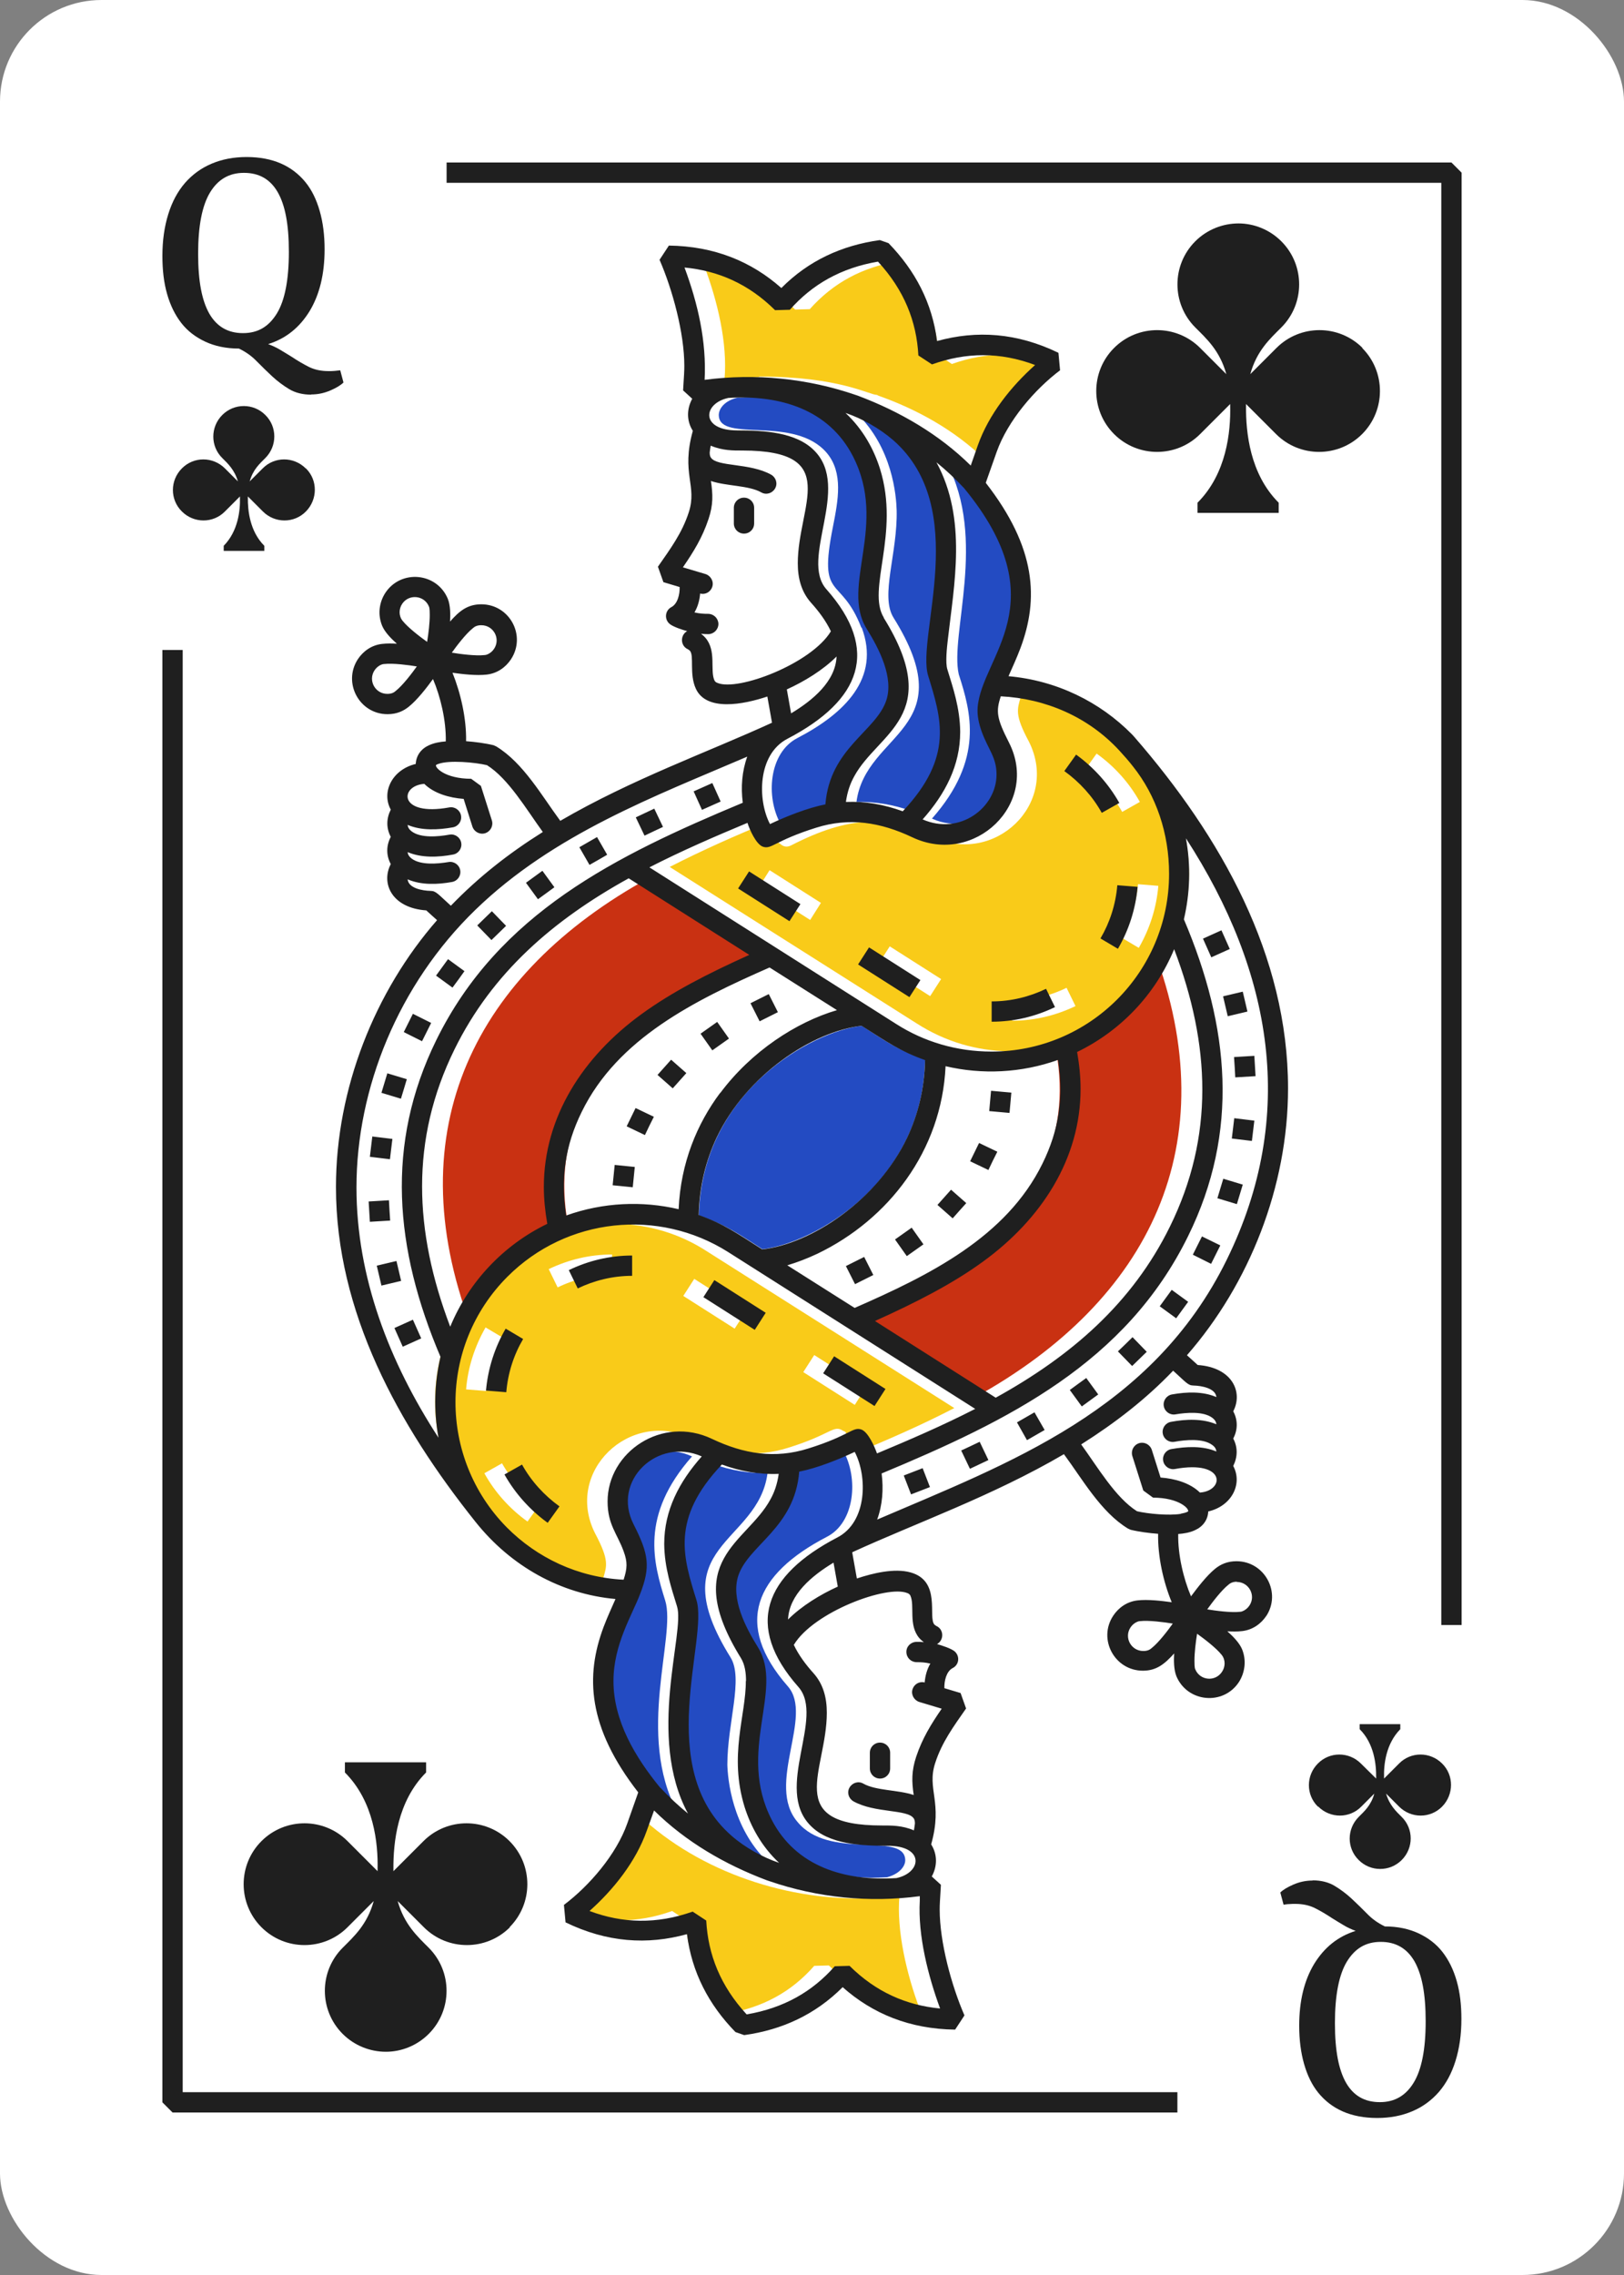 <?xml version="1.0" encoding="UTF-8"?><svg id="Grouped" xmlns="http://www.w3.org/2000/svg" viewBox="0 0 80 112"><rect x="0" y="0" width="80" height="112" fill="#808080" stroke="none"/><defs><style>.cls-1{fill:#f9cb19;}.cls-2{fill:#fff;}.cls-3{fill:#c93112;}.cls-4{fill:#1f1f1f;}.cls-5{fill:#234bc2;}</style></defs><g id="Queen"><rect id="BG-2" class="cls-2" width="80" height="112" rx="5" ry="5"/><g id="Suit"><g id="Suit-2"><g id="Suit-3"><path class="cls-4" d="m15.06,23.06c-.59-.59-1.54-.59-2.12,0l-.64.64c.16-.58.49-.87.77-1.15.59-.59.59-1.54,0-2.12-.29-.29-.67-.44-1.06-.44s-.77.15-1.06.44c-.59.59-.59,1.54,0,2.12.27.27.6.57.77,1.15l-.64-.64c-.59-.59-1.54-.59-2.12,0-.59.59-.59,1.54,0,2.12.59.59,1.54.59,2.12,0l.74-.74v.04c.02.65-.09,1.67-.8,2.39v.25h2v-.25c-.71-.71-.82-1.73-.81-2.38v-.05s.74.74.74.74c.59.59,1.54.59,2.12,0s.59-1.54,0-2.12Z"/><path class="cls-4" d="m64.94,88.94c.59.59,1.54.59,2.12,0l.64-.64c-.16.58-.49.87-.77,1.15-.59.59-.59,1.54,0,2.12.29.29.67.44,1.06.44s.77-.15,1.06-.44c.59-.59.59-1.54,0-2.12-.27-.27-.6-.57-.77-1.15l.64.64c.59.59,1.54.59,2.12,0s.59-1.54,0-2.12c-.59-.59-1.54-.59-2.12,0l-.74.74v-.04c-.02-.65.09-1.67.8-2.39v-.25h-2v.25c.71.71.82,1.73.81,2.38v.05s-.75-.74-.75-.74c-.59-.59-1.54-.59-2.12,0-.59.59-.59,1.54,0,2.12Z"/></g><g id="Value"><path class="cls-4" d="m15.34,19.43c-.42,0-.79-.09-1.09-.27-.3-.18-.58-.39-.84-.63s-.51-.49-.77-.75c-.25-.26-.54-.46-.87-.62-.63,0-1.19-.12-1.66-.34-.47-.22-.87-.52-1.18-.92s-.54-.87-.7-1.43c-.16-.56-.23-1.18-.23-1.87,0-.77.1-1.45.29-2.06.19-.61.46-1.11.82-1.53.36-.41.79-.73,1.31-.95.52-.22,1.09-.33,1.73-.33s1.21.11,1.69.32c.48.21.88.52,1.2.91.32.39.55.87.71,1.43.16.56.24,1.19.24,1.88,0,1.23-.25,2.24-.74,3.05-.5.81-1.17,1.35-2.04,1.62.21.08.41.17.59.28s.37.22.56.34c.3.2.59.37.87.51.29.14.61.2.95.2.11,0,.21,0,.31-.01s.19-.02.27-.03l.16.6c-.13.13-.34.26-.64.39s-.61.2-.96.2Zm-3.33-10.92c-.72,0-1.27.32-1.66.96-.39.64-.59,1.64-.59,3.02s.19,2.31.55,2.95c.37.64.92.96,1.66.96s1.27-.32,1.67-.97c.39-.64.59-1.65.59-3.03s-.19-2.31-.55-2.94c-.37-.64-.92-.95-1.66-.95Z"/><path class="cls-4" d="m64.65,92.57c.42,0,.79.09,1.09.27.3.18.58.39.84.63.26.24.51.49.77.75.25.26.54.46.87.62.63,0,1.19.12,1.66.34.47.22.87.52,1.18.92s.54.87.7,1.43c.16.56.23,1.18.23,1.87,0,.77-.1,1.45-.29,2.06-.19.61-.46,1.11-.82,1.53-.36.41-.79.73-1.31.95-.52.22-1.09.33-1.73.33s-1.21-.11-1.69-.32c-.48-.21-.88-.52-1.2-.91-.32-.39-.55-.87-.71-1.43-.16-.56-.24-1.19-.24-1.88,0-1.23.25-2.24.74-3.05.5-.81,1.17-1.35,2.04-1.62-.21-.08-.41-.17-.59-.28s-.37-.22-.56-.34c-.3-.2-.59-.37-.87-.51-.29-.14-.61-.2-.95-.2-.11,0-.21,0-.31.01-.1,0-.19.02-.27.03l-.16-.6c.13-.13.34-.26.64-.39s.61-.2.96-.2Zm3.33,10.92c.72,0,1.27-.32,1.66-.96.39-.64.59-1.64.59-3.02s-.19-2.31-.55-2.95c-.37-.64-.92-.96-1.66-.96s-1.27.32-1.67.97c-.39.64-.59,1.65-.59,3.03s.19,2.31.55,2.94c.37.64.92.95,1.66.95Z"/></g></g><g id="Value-2"><path class="cls-4" d="m67.12,17.13c-1.17-1.17-3.07-1.17-4.24,0l-1.29,1.29c.32-1.16.98-1.75,1.53-2.3,1.17-1.17,1.17-3.07,0-4.24-.58-.58-1.35-.88-2.11-.88s-1.54.29-2.13.88c-1.17,1.17-1.17,3.07,0,4.24.55.55,1.21,1.14,1.53,2.3l-1.29-1.29c-1.17-1.17-3.07-1.17-4.24,0s-1.17,3.07,0,4.24,3.07,1.17,4.24,0l1.48-1.48s0,.05,0,.08c.03,1.3-.18,3.35-1.61,4.78v.5h4v-.5c-1.42-1.42-1.62-3.46-1.61-4.76,0-.04,0-.07,0-.1l1.48,1.48c1.17,1.17,3.07,1.17,4.24,0,1.17-1.17,1.17-3.07,0-4.24Z"/><path class="cls-4" d="m25.12,94.88c-1.17,1.17-3.07,1.17-4.24,0l-1.29-1.29c.32,1.15.98,1.75,1.53,2.3,1.17,1.17,1.17,3.07,0,4.24-.58.58-1.35.88-2.11.88s-1.54-.29-2.13-.88c-1.17-1.17-1.17-3.07,0-4.24.55-.55,1.21-1.14,1.53-2.3l-1.29,1.29c-1.17,1.17-3.07,1.17-4.24,0-1.17-1.17-1.17-3.07,0-4.24,1.17-1.17,3.07-1.17,4.24,0l1.48,1.48s0-.05,0-.08c.03-1.3-.18-3.35-1.61-4.78v-.5h4v.5c-1.42,1.42-1.62,3.46-1.61,4.76,0,.04,0,.07,0,.1l1.48-1.48c1.17-1.17,3.07-1.17,4.24,0,1.17,1.17,1.17,3.07,0,4.24Z"/></g></g><path id="Frame" class="cls-4" d="m72,80h-1V9H22v-1h49.5l.5.5v71.5ZM8,32v71.5l.5.5h49.5v-1H9V32h-1Z"/><g id="Illustration"><g id="Color"><path class="cls-1" d="m45.29,98.86c-1.74-.18-3.2-.86-4.46-2.1l-.72.02c-1.14,1.3-2.56,2.06-4.34,2.36-1.24-1.34-1.9-2.86-2-4.62l-.66-.44c-1.72.62-3.4.6-5.08-.04,2.11-1.85,2.61-3.36,3.18-4.94,2.91,2.91,7.29,4.44,11.36,4.36.2,0,.4-.04.58-.04.02,0,.04.02.06.02.04,0,.06-.02.1-.02.02,0,.06-.02.06-.02.32-.02.62-.04.94-.08-.16,1.73.37,3.92.98,5.54Z"/><path class="cls-5" d="m44.59,91.52c.04.34-.28.74-.9.9-4.4.28-6.75-2.09-6.86-5.56,0-2.24.92-4.31,0-5.78-3.17-5.14,1.63-4.2,2-8.68.45-.1.81-.03,2.72-.96.74,1.34.57,3.51-.82,4.22-3.54,1.84-4.61,4.29-1.92,7.36,1.29,1.46-1.11,4.83.48,6.68,1.55,1.88,5.17.48,5.3,1.82Z"/><path class="cls-5" d="m35.83,86.88c.02.68.22,3.08,1.98,4.78-7.05-2.81-3.27-10.56-4-12.9-.83-2.66-.96-4.33,1.28-6.7.92.34,1.84.48,2.72.46-.46,3.53-5.31,3.49-1.82,9.08.64,1.05-.16,3.21-.16,5.28Z"/><path class="cls-5" d="m33.37,89.22c-.57-.47-.58-.42-1.4-1.3-4.55-5.62-.77-8.3-.62-10.72.06-.74-.28-1.48-.64-2.18-1.1-2.15,1.21-4.32,3.38-3.32-2.58,2.92-1.9,5.24-1.32,7.1.55,1.77-1.46,6.57.6,10.42Z"/><path class="cls-3" d="m48.05,68.78l-5.94-3.76c4.4-1.98,7.48-3.94,9.14-7.3.92-1.9,1.16-3.8.78-5.98,2.16-1.02,3.88-2.8,4.8-5,3.62,9.58-.18,17.28-8.78,22.04Z"/><path class="cls-3" d="m37.91,46.98c-4.42,1.98-7.5,3.94-9.14,7.3-.94,1.9-1.18,3.8-.8,5.98-2.14,1.02-3.86,2.8-4.78,5-3.66-9.68.24-17.35,8.78-22.04l5.94,3.76Z"/><path class="cls-1" d="m34.85,61.62c-5.55-3.62-13.42.3-13.42,7.38,0,4.66,3.68,8.46,8.28,8.72.17-.62.33-.87-.4-2.24-1.52-3.03,1.71-6.12,4.76-4.68,1.7.8,3.2.96,4.74.48,2.17-.67,2.24-1.16,2.72-.84.04.02.08.02.12.06.02.02.02.06.04.08h.02c0,.13.06-.09.48.94,1.54-.64,3.2-1.36,4.82-2.2l-12.16-7.7Zm-11.89,6.78c.09-1.08.42-2.11.96-3.05l.86.51c-.47.81-.75,1.69-.83,2.62l-1-.08Zm3.03,6.51c-.87-.62-1.61-1.44-2.13-2.38l.87-.49c.45.8,1.09,1.51,1.84,2.05l-.58.81Zm1.48-11.53l-.44-.9c.98-.47,2.03-.72,3.12-.72v1c-.94,0-1.84.21-2.68.62Zm8.72,2.03l-2.53-1.61.54-.84,2.53,1.61-.54.84Zm5.91,3.75l-2.53-1.61.54-.84,2.53,1.61-.53.84Z"/><path class="cls-1" d="m50.29,34.28c-.18.65-.32.9.4,2.24,1.52,3.05-1.7,6.12-4.76,4.68-2.24-1.05-4.08-1.06-6.96.42-.22.11-.4.06-.56-.1-.02,0-.04,0-.04-.02l-.06-.06s0-.03-.02-.03c-.2-.26-.34-.59-.46-.93-1.56.64-3.2,1.36-4.84,2.2l12.16,7.7c5.73,3.68,13.42-.46,13.42-7.38,0-4.66-3.68-8.46-8.28-8.72Zm-10.38,11.01l-2.53-1.61.53-.84,2.53,1.61-.53.84Zm5.91,3.75l-2.53-1.61.54-.84,2.53,1.61-.54.84Zm4.04,1.21v-1c.94,0,1.84-.21,2.68-.62l.44.9c-.98.47-2.03.72-3.12.72Zm3.58-12.34l.58-.81c.87.62,1.61,1.44,2.13,2.38l-.87.49c-.45-.8-1.09-1.51-1.84-2.05Zm2.65,8.75l-.86-.51c.47-.81.75-1.69.83-2.62l1,.08c-.09,1.08-.42,2.11-.96,3.05Z"/><path class="cls-5" d="m49.29,36.98c1.11,2.11-1.18,4.33-3.38,3.32,2.58-2.92,1.92-5.24,1.32-7.1-.45-1.97,1.41-6.66-.6-10.42.4.33.49.31,1.4,1.3,4.59,5.63.77,8.25.62,10.72-.06.74.28,1.48.64,2.18Z"/><path class="cls-5" d="m44.93,39.94c-.94-.34-1.84-.48-2.74-.46.46-3.48,5.31-3.5,1.82-9.08-.66-1.08.21-3.16.16-5.28-.02-.7-.2-3.08-1.98-4.78,7.07,2.83,3.27,10.55,4.1,13.14.6,1.87,1.14,3.8-1.36,6.46Z"/><path class="cls-5" d="m41.17,39.6c-.44.1-.81.03-2.72.96-.74-1.34-.57-3.49.82-4.22,2.35-1.22,4.11-2.96,3.18-5.44h-.02c-1.02-2.63-2.14-1.25-1.4-4.96.26-1.32.52-2.66-.3-3.64-1.59-1.87-5.22-.5-5.32-1.82-.03-.34.28-.76.92-.9,4.3-.31,6.73,2.05,6.84,5.56.05,1.99-.94,4.27,0,5.78,3.17,5.14-1.63,4.2-2,8.68Z"/><path class="cls-1" d="m51.97,17.96c-2.11,1.9-2.59,3.36-3.16,4.94-.12-.1-.22-.2-.34-.32-1.47-1.41-3.28-2.42-5.2-3.1-.04-.02-.06-.04-.08-.04-.37,0-1.85-.9-5.76-.9,0,0-.04.02-.06.02-.18,0-.36.02-.56.04-.04,0-.06-.04-.1-.02-.04,0-.08.02-.12.04-.3.02-.6.02-.9.06.16-1.79-.36-3.89-.98-5.54,1.74.18,3.2.86,4.46,2.1l.72-.02c1.16-1.3,2.58-2.06,4.36-2.36,1.24,1.34,1.88,2.86,1.98,4.62l.66.44c1.74-.62,3.4-.6,5.08.04Z"/><path class="cls-5" d="m45.57,52.16c-.1,6.08-5.53,9.06-8.01,9.34-1.15-.73-1.75-1.18-3.13-1.66.12-6.08,5.54-9.06,8.02-9.34,1.14.73,1.74,1.18,3.12,1.66Z"/></g><path id="Line" class="cls-4" d="m37.15,25c0,.26,0,.51,0,.77,0,.28-.22.5-.5.5s-.5-.22-.5-.5c0-.26,0-.51,0-.77,0-.28.22-.5.5-.5.28,0,.5.22.5.5Zm25.23,54.55c-.26.39-.67.69-1.19.75-.25.03-.5.02-.73.01.27.24.58.55.72.87.23.55.15,1.16-.15,1.63-.77,1.17-2.54,1-3.08-.29-.13-.33-.13-.77-.11-1.12-.46.51-.86.85-1.54.85-1.39,0-2.23-1.55-1.46-2.71.26-.39.67-.69,1.19-.75.5-.06,1.19.02,1.69.09-.42-1.02-.69-2.26-.67-3.37-.42-.03-.96-.1-1.36-.2l-.13-.06c-1.33-.81-2.24-2.43-3.15-3.66-3.54,2.07-7.27,3.38-10.43,4.83l.23,1.29c.78-.26,1.85-.52,2.64-.3,1.53.42.85,2.21,1.18,2.57.02.02.05.04.1.07.37.17.38.69.03.89.21.06.73.22.89.38.25.25.18.65-.12.8-.31.16-.42.63-.41.99l.8.24.27.76c-.62.89-1.19,1.66-1.52,2.68-.43,1.31.39,1.91-.2,4.01.31.49.31,1.07.03,1.58l.45.41c-.05.87-.06.95-.06,1.22,0,1.61.58,3.74,1.22,5.21l-.46.7c-2.24-.03-4.06-.78-5.54-2.09-1.35,1.35-2.98,2.1-4.85,2.36l-.43-.15c-1.32-1.35-2.15-2.94-2.39-4.82-1.95.54-3.94.41-5.98-.58l-.08-.86c1.25-.94,2.58-2.48,3.12-4.01l.54-1.53c-2.49-3.2-2.62-5.72-1.7-8.16.19-.5.4-.95.58-1.36-2.69-.24-5.15-1.61-6.89-3.79-3.82-4.78-6.88-10.34-6.88-16.49,0-4.85,1.92-9.64,4.98-13.14-.05-.04-.53-.48-.53-.48-1.71-.12-2.24-1.34-1.75-2.28-.24-.44-.22-.93,0-1.34-.24-.45-.21-.93,0-1.34-.47-.86.06-1.97,1.23-2.25.02-.42.27-.75.65-.92.26-.12.55-.17.83-.19.02-1.03-.26-2.2-.63-3.07-.32.44-.78,1.03-1.19,1.36-.26.21-.59.37-1.05.37-1.39,0-2.22-1.55-1.46-2.71.26-.39.67-.69,1.19-.75.26-.03.5-.02.73-.01-.27-.24-.58-.55-.72-.87-.23-.55-.16-1.15.15-1.63.77-1.17,2.54-1.01,3.08.29.13.33.13.77.11,1.12.45-.51.85-.85,1.54-.85,1.39,0,2.23,1.54,1.46,2.71-.26.39-.67.69-1.19.75-.5.06-1.2-.02-1.69-.09.41,1.02.69,2.26.67,3.37.42.03.96.1,1.36.2l.13.06c1.33.81,2.24,2.43,3.15,3.66,3.54-2.06,7.27-3.38,10.43-4.83l-.23-1.29c-1.19.4-3,.74-3.52-.38-.34-.73-.07-1.64-.3-1.88-.02-.02-.05-.04-.1-.07-.37-.17-.38-.69-.03-.89-.23-.06-.65-.2-.83-.33-.31-.22-.27-.68.05-.85.31-.16.42-.63.41-.99l-.8-.24-.27-.76c.62-.89,1.19-1.66,1.52-2.68.43-1.32-.39-1.9.2-4.01-.31-.48-.31-1.07-.03-1.58l-.45-.41c.05-.81.06-.95.06-1.22,0-1.6-.58-3.74-1.22-5.21l.46-.7c2.24.03,4.06.78,5.54,2.09,1.34-1.35,2.98-2.1,4.85-2.36l.43.15c1.32,1.36,2.15,2.94,2.39,4.82,1.95-.54,3.94-.41,5.98.58l.08.86c-1.25.94-2.58,2.49-3.12,4.01l-.54,1.53c2.49,3.2,2.62,5.72,1.7,8.16-.19.5-.4.95-.58,1.36,2.37.21,4.5,1.26,6.08,2.86.02.02.11.12.11.12,4.29,4.93,7.58,10.78,7.58,17.31,0,4.83-1.91,9.63-4.98,13.14.05.04.53.48.53.48,1.72.12,2.24,1.35,1.75,2.28.24.44.22.93,0,1.34.24.45.21.93,0,1.35.47.87-.06,1.97-1.23,2.24-.02.42-.27.75-.65.92-.25.12-.55.17-.83.19-.02,1.03.26,2.2.63,3.07.32-.43.77-1.02,1.19-1.36.26-.21.59-.37,1.05-.37,1.39,0,2.23,1.55,1.46,2.71ZM20.54,32.81c-.42-.07-1.19-.17-1.61-.12-.07,0-.14.03-.14.03-.15.06-.26.16-.34.28-.33.5.03,1.16.63,1.16.22,0,.33-.07.42-.15.34-.27.79-.86,1.04-1.21Zm.63-2.53c0-.1,0-.34-.04-.42-.23-.56-.99-.63-1.32-.13-.16.24-.18.58.02.83.27.34.86.79,1.21,1.04.07-.42.13-.94.13-1.33Zm13.26,29.54c1.24.44,1.88.9,3.12,1.69,2.43-.28,5.68-2.43,7.14-5.51.52-1.11.85-2.37.88-3.81-1.24-.44-1.88-.9-3.13-1.69-2.43.28-5.68,2.43-7.14,5.51-.52,1.11-.85,2.37-.88,3.81Zm1.05-6.01c1.53-2.05,3.74-3.49,5.75-4.08l-3.32-2.1c-3.69,1.62-7.48,3.49-9.25,7.1-.82,1.66-1.05,3.28-.77,5.11,1.82-.65,3.75-.73,5.54-.31.1-2.28.91-4.21,2.04-5.72Zm3.3,8.48l3.32,2.1c3.68-1.61,7.47-3.48,9.25-7.1.82-1.66,1.05-3.27.77-5.11-1.82.65-3.75.73-5.54.31-.19,4.17-2.82,7.55-6.31,9.23-.51.24-1.01.43-1.48.57Zm4.33,2.75l5.94,3.77c3.71-2.05,6.72-4.64,8.58-8.42,2.19-4.45,2-8.95.21-13.66-.92,2.22-2.63,4.02-4.78,5.06.11.63.17,1.23.17,1.82,0,3.43-1.92,6.41-4.82,8.51-1.5,1.09-3.28,2-5.3,2.91Zm4.37-41.02c-.42-.45-.87-.87-1.35-1.26,1.52,2.79.87,6.01.56,8.74-.04.35-.13,1.13-.02,1.46.27.88.62,1.89.63,3.07,0,1.66-.74,3.06-1.85,4.31,1.82.8,3.64-.57,3.64-2.21,0-.85-.4-1.21-.73-2.11-.14-.39-.23-.79-.2-1.19.19-2.52,3.98-5.15-.67-10.8Zm-3.95,6.39c3,4.83-.28,5.65-1.45,7.81-.2.36-.34.76-.41,1.26.97-.04,1.89.13,2.8.46,2.54-2.69,1.89-4.59,1.25-6.68-.59-1.94,2.12-8.23-1.72-11.59-.67-.58-1.54-1.07-2.35-1.34.87.81,1.4,1.8,1.7,2.75,1,3.2-.67,5.94.19,7.33Zm-8.82-11.71c2.51-.33,5.07-.07,7.43.74.07.02.06.02.12.04,2.07.78,4,1.9,5.56,3.44l.35-1c.54-1.52,1.63-2.89,2.82-3.95-1.73-.65-3.4-.63-5.08-.03l-.67-.44c-.09-1.68-.7-3.22-1.99-4.62-1.82.31-3.24,1.12-4.34,2.37l-.73.02c-1.29-1.28-2.78-1.94-4.46-2.1.66,1.78,1.09,3.64.99,5.54Zm6.22,12.38c-.24-.51-.6-.99-.98-1.41-.48-.54-.65-1.21-.65-1.94,0-2.85,2.2-5.55-2.72-5.55-.45,0-.98.01-1.57-.24-.02.12-.04.23-.05.34,0,.14.03.21.06.25.31.46,1.92.25,2.97.84.24.14.33.44.19.68-.14.24-.44.33-.68.19-.62-.35-1.7-.3-2.48-.56.1.66.12,1.17-.12,1.88-.3.9-.73,1.6-1.26,2.37l1.11.33c.26.08.42.36.34.62-.08.26-.34.41-.6.34-.03.33-.11.64-.28.93.26.06.46.07.67.07.28,0,.5.22.51.49,0,.28-.22.5-.49.51-.52,0-.39-.1-.15.18.56.65.21,1.61.45,2.11.03.05.08.09.14.11,1.01.43,4.63-.95,5.59-2.54Zm-2.17,2.86l.21,1.18c1.06-.64,2.19-1.57,2.24-2.8-.67.67-1.59,1.23-2.45,1.62Zm-.83,6.63c.78-.37,1.86-.8,2.73-.97.22-2.77,2.49-3.59,3-5.12.37-1.12-.34-2.52-.97-3.53-1.3-2.1,1.07-5.11-.68-8.5-1.18-2.28-3.56-3.02-6.13-2.86-1.26.27-1.39,1.6.44,1.6,1.28,0,2.89.07,3.8,1,1.81,1.83-.74,5.32.59,6.82,2.65,2.99,1.71,5.47-1.92,7.36-1.48.77-1.48,3.02-.86,4.2Zm-1.11-.06c-1.58.66-3.23,1.37-4.83,2.19l12.17,7.72c1.35.86,2.96,1.35,4.68,1.35,4.84,0,8.75-3.92,8.75-8.75,0-1.99-.63-3.85-1.78-5.29-.21-.27-.44-.53-.67-.78-1.53-1.66-3.64-2.56-5.84-2.67-.25.75-.2,1.09.4,2.27,1.54,3.01-1.7,6.12-4.76,4.67-1.56-.74-3.1-.99-4.74-.47-2.07.65-2.19,1.09-2.63.93-.33-.13-.64-.83-.75-1.17Zm-14.57-8.38c.42.07,1.19.17,1.61.12.07,0,.14-.03.14-.03.15-.06.26-.16.34-.28.33-.5-.03-1.16-.63-1.16-.22,0-.33.07-.42.15-.34.27-.79.86-1.04,1.21Zm-.04,12.46c1.37-1.42,2.87-2.59,4.53-3.63-.82-1.13-1.69-2.62-2.75-3.29-.59-.14-1.87-.26-2.4-.06-.1.03-.1.05-.12.07,0,.02.03.09.05.11.05.07.15.16.29.24.29.17.77.31,1.4.31l.48.35.54,1.7c.08.26-.06.54-.33.63-.26.08-.54-.06-.63-.33l-.43-1.36c-.69-.05-1.45-.26-1.94-.74-1.23.09-1.28,1.62,1.23,1.16.27-.05.53.13.58.4.05.27-.13.53-.4.58-.73.13-1.55.17-2.23-.12.01.11.06.21.2.32.45.34,1.31.26,1.86.16.27-.05.53.13.58.4s-.13.53-.4.58c-.74.14-1.56.17-2.24-.12.01.11.06.21.2.32.44.33,1.27.26,1.81.17.27-.05.53.13.58.4.05.27-.13.53-.4.58-.72.13-1.52.16-2.19-.13.04.43.7.56,1.14.57.26,0,.38.18.99.73Zm-.51,22.21c-2.27-5.32-2.72-10.48-.21-15.59,3.07-6.25,8.84-9.08,15.1-11.69-.1-.77-.04-1.55.22-2.27-4.54,1.95-9.53,3.8-13.39,7.54-3.8,3.68-5.86,8.79-5.86,13.67,0,4.43,1.62,8.6,4.04,12.32-.25-1.37-.2-2.7.1-3.99Zm.48-1.49c.92-2.22,2.63-4.02,4.78-5.06-.11-.63-.17-1.23-.17-1.82,0-3.43,1.92-6.41,4.82-8.51,1.5-1.09,3.28-2,5.3-2.91l-5.94-3.77c-3.71,2.05-6.72,4.64-8.58,8.42-2.19,4.45-2,8.95-.21,13.66Zm10.36,22.71c.42.45.87.87,1.35,1.26-2.05-3.8-.13-8.92-.54-10.2-.27-.88-.62-1.89-.63-3.07,0-1.66.74-3.06,1.85-4.31-2.18-.96-4.45,1.2-3.36,3.34.74,1.46.85,2.08.32,3.44-.4,1.05-1.31,2.48-1.31,4.28,0,1.96,1.07,3.75,2.31,5.26Zm4.21-5.26c0-.39-.05-.8-.25-1.13-3-4.84.28-5.65,1.45-7.81.2-.36.34-.76.41-1.26-.97.04-1.89-.13-2.8-.46-2.54,2.68-1.9,4.58-1.25,6.68.59,1.95-2.12,8.23,1.72,11.59.67.59,1.55,1.07,2.35,1.34-.87-.81-1.4-1.8-1.7-2.75-.79-2.55.07-4.52.06-6.2Zm8.56,10.81v-.22c-2.47.33-5.02.08-7.41-.74-.07-.02-.07-.02-.12-.04-2.07-.78-4-1.9-5.56-3.44l-.36,1c-.54,1.52-1.63,2.89-2.82,3.95,1.63.61,3.3.66,5.08.03l.67.44c.09,1.68.7,3.22,1.99,4.62,1.83-.31,3.24-1.12,4.34-2.37l.73-.02c1.29,1.28,2.78,1.94,4.46,2.1-.59-1.6-1.1-3.6-1-5.31Zm-6.21-12.6c.24.51.6.99.98,1.41.48.54.65,1.21.65,1.94,0,2.85-2.2,5.55,2.72,5.55.45,0,.98-.01,1.57.24.02-.12.04-.23.05-.34,0-.14-.03-.21-.06-.25-.31-.46-1.92-.25-2.97-.84-.24-.14-.33-.44-.19-.68.14-.24.44-.33.68-.19.62.35,1.71.3,2.48.56-.1-.67-.11-1.18.12-1.88.3-.9.73-1.6,1.26-2.37l-1.1-.33c-.26-.08-.42-.36-.34-.62.08-.26.34-.41.6-.34.03-.33.11-.64.28-.93-.25-.06-.46-.07-.67-.07-.28,0-.5-.21-.51-.49s.21-.5.49-.51c.52-.01.4.1.15-.18-.56-.65-.21-1.61-.45-2.11-.03-.05-.08-.09-.14-.11-1-.42-4.62.93-5.59,2.54Zm2.17-2.86l-.21-1.18c-1.06.64-2.19,1.57-2.24,2.8.67-.67,1.59-1.23,2.45-1.62Zm.83-6.63c-.78.37-1.86.8-2.73.97-.22,2.77-2.49,3.6-3,5.12-.37,1.13.34,2.52.97,3.53,1.3,2.1-1.07,5.11.68,8.5,1.19,2.29,3.58,3.02,6.14,2.86,1.26-.27,1.39-1.6-.44-1.59-1.27,0-2.89-.06-3.8-1-1.8-1.83.73-5.32-.59-6.82-2.67-3.02-1.67-5.49,1.92-7.36,1.48-.77,1.48-3.01.86-4.2Zm1.11.07c1.58-.66,3.23-1.37,4.83-2.19l-12.17-7.72c-3.43-2.17-7.95-1.71-10.87,1.21-3.42,3.42-3.4,8.93-.04,12.34,1.49,1.5,3.51,2.47,5.76,2.58.18-.56.2-.86,0-1.4-.31-.86-.79-1.31-.79-2.45,0-2.43,2.68-4.26,5.15-3.08,1.56.74,3.09.99,4.74.47,2.05-.64,2.19-1.09,2.62-.93.33.13.64.83.76,1.17Zm17.22-9.53c3.49-7.1,2.26-14.16-2.01-20.75.25,1.37.2,2.7-.1,3.99,2.26,5.31,2.73,10.47.21,15.59-3.07,6.25-8.84,9.08-15.1,11.69.1.77.04,1.56-.22,2.27,6.48-2.78,13.56-5.35,17.22-12.79Zm-2.66,17.91c-.42-.07-1.19-.17-1.61-.12-.07,0-.13.03-.13.03-.15.06-.26.16-.34.28-.33.5.03,1.16.63,1.16.22,0,.33-.07.42-.15.34-.27.79-.86,1.04-1.21Zm.4-5.41c.1-.02.27-.05.35-.11l.02-.02s-.03-.08-.05-.11c-.05-.07-.15-.16-.29-.24-.29-.17-.77-.31-1.4-.31l-.48-.35-.54-1.7c-.08-.26.06-.54.33-.63.26-.08.54.06.63.33l.43,1.36c.69.05,1.45.26,1.94.74,1.23-.09,1.28-1.62-1.23-1.16-.27.05-.53-.13-.58-.4s.13-.53.4-.58c.73-.13,1.55-.17,2.22.12-.01-.11-.06-.22-.2-.32-.45-.34-1.31-.26-1.86-.16-.27.05-.53-.13-.58-.4s.13-.53.4-.58c.74-.14,1.56-.17,2.24.12-.01-.11-.06-.21-.2-.32-.44-.33-1.28-.26-1.81-.17-.27.05-.53-.13-.58-.4-.05-.27.13-.53.4-.58.72-.13,1.52-.16,2.19.13-.04-.43-.71-.56-1.14-.57-.26,0-.38-.18-.99-.73-1.34,1.4-2.84,2.56-4.53,3.63.82,1.13,1.69,2.62,2.75,3.29.56.13,1.56.22,2.15.13Zm2.01,6.95c-.27-.34-.86-.79-1.21-1.04-.07.42-.13.94-.13,1.33,0,.11,0,.35.04.42.23.56.99.63,1.32.12.16-.24.18-.58-.02-.83Zm.75-3.6c-.21,0-.33.07-.42.15-.34.27-.79.86-1.04,1.21.42.07,1.19.17,1.61.12.07,0,.13-.03.13-.03.15-.06.26-.16.34-.28.33-.5-.03-1.16-.63-1.16Zm-41.5-12.49l.41.92.91-.41-.41-.92-.91.41Zm7.88-21.7l-.59-.81-.81.59.59.81c.5-.36.33-.24.81-.59Zm2.6-1.6l-.5-.87-.87.5.5.87c.55-.31.35-.2.87-.5Zm-4.98,3.5l-.7-.72-.72.7.7.72c.43-.41.27-.27.72-.7Zm-2.05,2.23l-.81-.59-.59.81.81.59c.37-.5.24-.32.59-.81Zm9.78-7.1l-.43-.9-.91.43.43.9c.56-.27.36-.17.91-.43Zm-13.13,21.37l-.97.23.23.98.97-.23c-.14-.6-.09-.39-.23-.98Zm.51-8.95l-.96-.29-.29.96.96.29c.18-.6.12-.38.29-.96Zm-.71,2.94l-.99-.12-.12,1,.99.12c.07-.62.05-.4.12-1Zm1.91-5.71l-.9-.45-.45.9.9.45c.28-.56.18-.36.45-.9Zm-2.08,8.73l-1,.06.06,1,1-.06c-.04-.63-.03-.4-.06-1Zm16.34-19.63l-.41-.91-.92.41.41.91.92-.41Zm7.85,48.1c.28,0,.5-.22.5-.5,0-.26,0-.51,0-.77,0-.28-.22-.5-.5-.5-.28,0-.5.22-.5.5,0,.26,0,.51,0,.77,0,.28.22.5.5.5Zm16.82-41.76l-.91.41.41.92.91-.41-.41-.92Zm-.06,15.51l-.9-.44c-.28.56-.18.36-.45.9l.9.45.45-.9Zm-12.76,10.1l.43.9.91-.43-.43-.9c-.55.26-.37.18-.91.43Zm11.18-7.32l-.81-.59c-.37.51-.22.3-.59.81l.81.59.59-.81Zm-8.43,5.94l.49.87.87-.5-.5-.87c-.54.31-.35.2-.87.5Zm2.6-1.6l.59.81.81-.59-.59-.81c-.5.36-.33.24-.81.59Zm8.15-15.39l1-.06-.06-1-1,.06c.04.63.03.4.06,1Zm-.17,3.01l.99.12.12-1-.99-.12c-.07.63-.05.4-.12,1Zm.54,2.27l-.96-.29c-.1.33-.19.62-.29.96l.96.29.29-.96Zm-.74-8.29l.97-.23-.23-.98-.97.23c.14.61.09.39.23.98Zm-5.41,16.5l.7.72.72-.7-.7-.72c-.45.44-.28.28-.72.7Zm-10.55,6.11l.36.93.93-.36-.36-.93-.93.36Zm-6.2-22.81l-.45-.89-.9.45.45.89.9-.45Zm-7.45,5.62l.9.43c.27-.57.17-.36.44-.9l-.9-.43-.44.9Zm4.46-5.14l-.82.58.58.82c.51-.36.31-.22.82-.58l-.58-.82Zm-2.94,2.61l.75.66c.42-.47.25-.28.67-.75l-.75-.66-.67.75Zm-2.22,5.43l1,.1.1-1-.99-.1-.1,1Zm12.85,4.42l-.45-.89-.9.45.45.89.9-.45Zm4.58-3.54l-.75-.66-.67.75.75.66c.42-.47.26-.3.67-.75Zm-2.11,2.03l-.58-.82-.82.58.58.82c.51-.36.33-.23.82-.58Zm3.64-4.56l-.9-.43-.44.9.9.43c.27-.57.17-.36.44-.9Zm.69-2.91l-1-.09-.09,1,1,.09.09-1Zm4.45-13.77l.87-.49c-.53-.94-1.26-1.75-2.13-2.38l-.58.81c.75.54,1.39,1.24,1.84,2.05Zm-15.38,5.33l.54-.84-2.53-1.61-.54.84,2.53,1.61Zm15.32.85l.86.51c.53-.91.87-1.94.97-3.05l-1-.08c-.08.95-.37,1.84-.83,2.62Zm-8.87,2.05l-2.53-1.61-.54.84,2.53,1.61.54-.84Zm6.19.43c-.81.39-1.72.62-2.68.62v1c1.11,0,2.17-.26,3.12-.72l-.44-.9Zm-25.76,17.24l-.86-.51c-.53.91-.87,1.94-.97,3.05l1,.08c.08-.95.37-1.84.83-2.62Zm15.32.85l-.54.84,2.53,1.61.54-.84-2.53-1.61Zm-15.37,5.33l-.87.49c.53.94,1.26,1.75,2.13,2.38l.58-.81c-.75-.54-1.39-1.24-1.84-2.05Zm8.93-8.24l2.53,1.61.54-.84-2.53-1.61-.54.84Zm-6.19-.43c.81-.39,1.72-.62,2.68-.62v-1c-1.11,0-2.17.26-3.12.72l.44.9Z"/></g></g></svg>